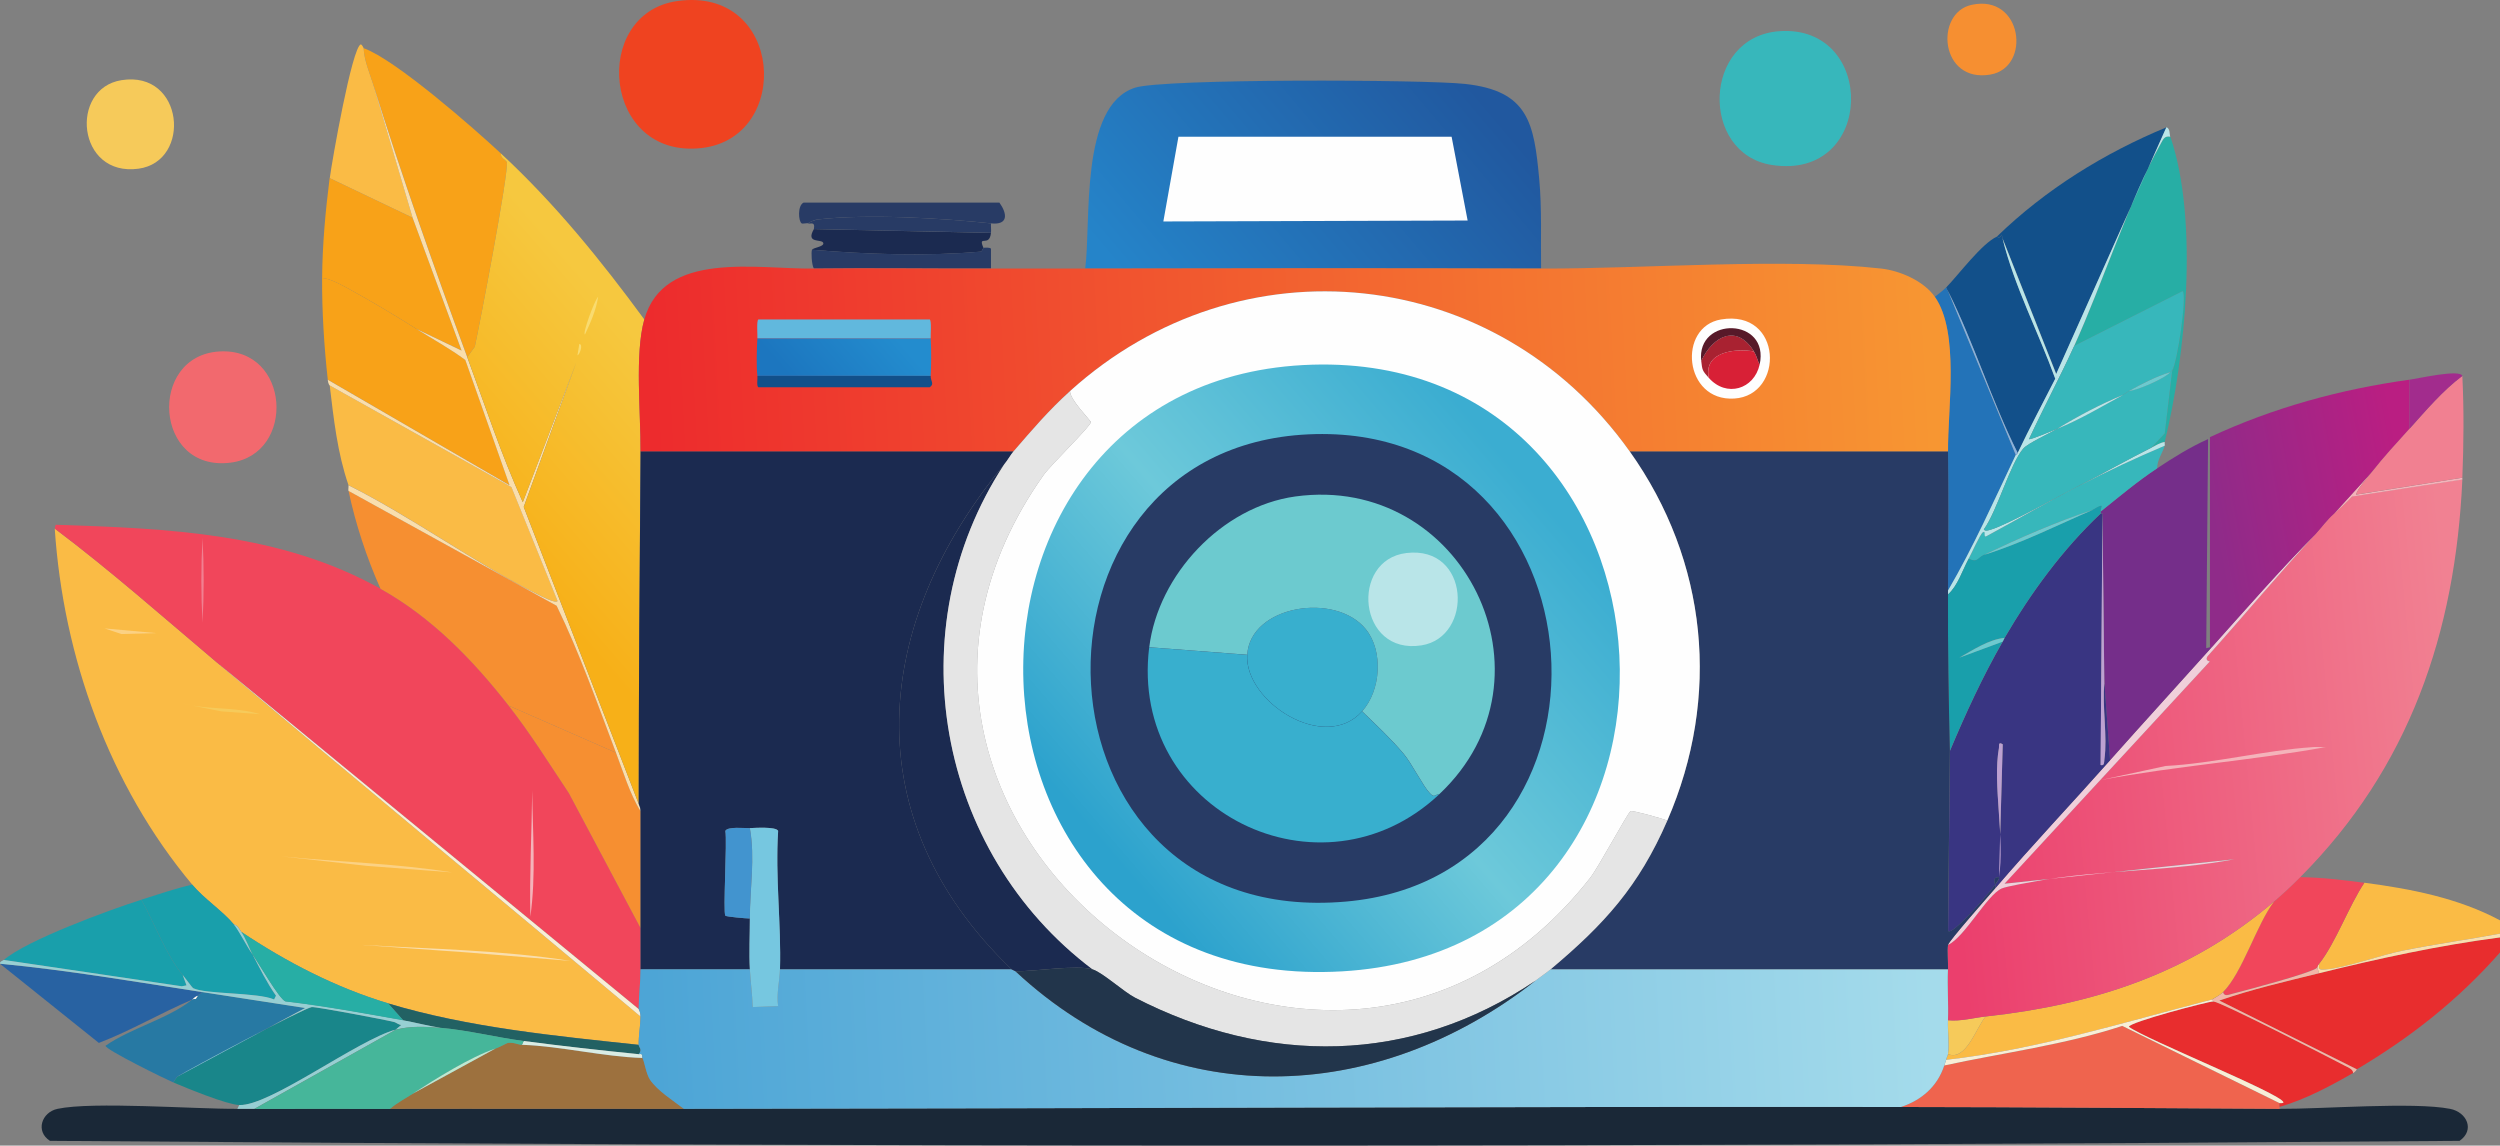 <?xml version="1.0" encoding="UTF-8"?>
<svg id="Layer_2" data-name="Layer 2" xmlns="http://www.w3.org/2000/svg" xmlns:xlink="http://www.w3.org/1999/xlink" viewBox="0 0 402.33 184.36"><rect x="0" y="0" width="402.33" height="184.36" fill="#808080" stroke="none"/>
  <defs>
    <style>
      .cls-1 {
        fill: #76c7e0;
      }

      .cls-2 {
        fill: #1a2837;
      }

      .cls-3 {
        fill: #f8eed6;
      }

      .cls-4 {
        fill: #f4b3ba;
      }

      .cls-5 {
        fill: #22354b;
      }

      .cls-6 {
        fill: url(#linear-gradient-2);
      }

      .cls-7 {
        fill: #fabb45;
      }

      .cls-8 {
        fill: #e82d2e;
      }

      .cls-9 {
        fill: #f2b6a7;
      }

      .cls-10 {
        fill: #bee9d1;
      }

      .cls-11 {
        fill: #4294cf;
      }

      .cls-12 {
        fill: #1b2a50;
      }

      .cls-13 {
        fill: #89b2dd;
      }

      .cls-14 {
        fill: #2779a3;
      }

      .cls-15 {
        fill: #283b65;
      }

      .cls-16 {
        fill: #2373b8;
      }

      .cls-17 {
        fill: #b9e5e8;
      }

      .cls-18 {
        fill: #f0cfda;
      }

      .cls-19 {
        fill: #f9db6f;
      }

      .cls-20 {
        fill: url(#linear-gradient-4);
      }

      .cls-21 {
        fill: #226163;
      }

      .cls-22 {
        fill: #61b8dd;
      }

      .cls-23 {
        fill: #12508a;
      }

      .cls-24 {
        fill: #e5e5e5;
      }

      .cls-25 {
        fill: #27aea5;
      }

      .cls-26 {
        fill: #38afce;
      }

      .cls-27 {
        fill: url(#linear-gradient-3);
      }

      .cls-28 {
        fill: url(#linear-gradient-5);
      }

      .cls-29 {
        fill: #752e8a;
      }

      .cls-30 {
        fill: #9d713e;
      }

      .cls-31 {
        fill: #f18091;
      }

      .cls-32 {
        fill: #a92231;
      }

      .cls-33 {
        fill: #ef644e;
      }

      .cls-34 {
        fill: #d9ece4;
      }

      .cls-35 {
        fill: #d82036;
      }

      .cls-36 {
        fill: url(#linear-gradient-8);
      }

      .cls-37 {
        fill: #2862a2;
      }

      .cls-38 {
        fill: #a22c8d;
      }

      .cls-39 {
        fill: #f1465b;
      }

      .cls-40 {
        fill: url(#linear-gradient-7);
      }

      .cls-41 {
        fill: #f8a218;
      }

      .cls-42 {
        fill: #f68f31;
      }

      .cls-43 {
        fill: #f2696e;
      }

      .cls-44 {
        fill: url(#linear-gradient-6);
      }

      .cls-45 {
        fill: #19868a;
      }

      .cls-46 {
        fill: #ef4320;
      }

      .cls-47 {
        fill: #fbd183;
      }

      .cls-48 {
        fill: #37b7bb;
      }

      .cls-49 {
        fill: #97cfd3;
      }

      .cls-50 {
        fill: #bda1d1;
      }

      .cls-51 {
        fill: #fefefe;
      }

      .cls-52 {
        fill: #f6ca5a;
      }

      .cls-53 {
        fill: #393582;
      }

      .cls-54 {
        fill: url(#linear-gradient);
      }

      .cls-55 {
        fill: #f9dead;
      }

      .cls-56 {
        fill: #571929;
      }

      .cls-57 {
        fill: #199fab;
      }

      .cls-58 {
        fill: #6ccacf;
      }

      .cls-59 {
        fill: #46b69a;
      }
    </style>
    <linearGradient id="linear-gradient" x1="109.21" y1="61.86" x2="79.89" y2="87.29" gradientUnits="userSpaceOnUse">
      <stop offset="0" stop-color="#f6c83f"/>
      <stop offset="1" stop-color="#f7b018"/>
    </linearGradient>
    <linearGradient id="linear-gradient-2" x1="395.91" y1="116.8" x2="312.93" y2="124.85" gradientUnits="userSpaceOnUse">
      <stop offset="0" stop-color="#f18192"/>
      <stop offset="1" stop-color="#eb3f6d"/>
    </linearGradient>
    <linearGradient id="linear-gradient-3" x1="387.22" y1="79.74" x2="356.51" y2="85.41" gradientUnits="userSpaceOnUse">
      <stop offset="0" stop-color="#ba1e82"/>
      <stop offset="1" stop-color="#8f2b89"/>
    </linearGradient>
    <linearGradient id="linear-gradient-4" x1="310.53" y1="161.63" x2="105.54" y2="172.16" gradientUnits="userSpaceOnUse">
      <stop offset="0" stop-color="#a4dbeb"/>
      <stop offset="1" stop-color="#4da5d6"/>
    </linearGradient>
    <linearGradient id="linear-gradient-5" x1="235.01" y1="11.72" x2="187.28" y2="52" gradientUnits="userSpaceOnUse">
      <stop offset="0" stop-color="#21589f"/>
      <stop offset="1" stop-color="#2584c9"/>
    </linearGradient>
    <linearGradient id="linear-gradient-6" x1="310.29" y1="52.74" x2="105.02" y2="63.7" gradientUnits="userSpaceOnUse">
      <stop offset="0" stop-color="#f79632"/>
      <stop offset="1" stop-color="#ed2b2d"/>
    </linearGradient>
    <linearGradient id="linear-gradient-7" x1="142.27" y1="51.89" x2="129.21" y2="63.21" gradientUnits="userSpaceOnUse">
      <stop offset="0" stop-color="#238cce"/>
      <stop offset="1" stop-color="#1c76bf"/>
    </linearGradient>
    <linearGradient id="linear-gradient-8" x1="246.58" y1="78.63" x2="178.49" y2="137.1" gradientUnits="userSpaceOnUse">
      <stop offset="0" stop-color="#3badd1"/>
      <stop offset=".51" stop-color="#6dc9da"/>
      <stop offset="1" stop-color="#2ca2cd"/>
    </linearGradient>
  </defs>
  <g id="Layer_1-2" data-name="Layer 1">
    <g id="Generative_Object" data-name="Generative Object">
      <path class="cls-2" d="M366.86,178.45c6.89.04,21.56-1.15,27.44,0,2.7.53,4.03,3.41,1.52,5.15-128.96,1.01-258.81,1.01-387.78,0-2.37-1.51-1.36-4.6,1.21-5.15,5.65-1.21,22.07.04,28.95,0,.91,0,1.82,0,2.73,0,7.27-.03,14.56.02,21.83,0,15.76-.04,31.54.02,47.3,0,65.26-.06,130.6-.38,195.86-.3,20.29.02,40.64.19,60.94.3Z"/>
      <path class="cls-46" d="M109,.17c17.09-2.43,18.58,21.95,3.94,23.65-15.95,1.85-17.94-21.66-3.94-23.65Z"/>
      <path class="cls-43" d="M35.32,56.56c11.42-.66,12.36,16.52,1.82,17.89-12.36,1.61-13.4-17.22-1.82-17.89Z"/>
      <path class="cls-52" d="M19.56,12.9c10.08-1.59,11.32,13.08,2.73,14.25-9.93,1.35-11.16-12.92-2.73-14.25Z"/>
      <g>
        <path class="cls-48" d="M286.36,5.02c15.72-1.11,15.44,24.1-1.21,21.53-11.61-1.8-11.2-20.65,1.21-21.53Z"/>
        <path class="cls-42" d="M317.29.78c8.22-1.8,9.67,10.07,3.03,11.22-8.13,1.41-9.03-9.91-3.03-11.22Z"/>
      </g>
      <g>
        <g>
          <path class="cls-12" d="M159.48,37.46c-.23,2.44-2.17.2-1.21,2.43-.04,0-.22.59-.45.61-8.78.78-18.39.43-27.14-.3.17-.35,1.91-.48,1.82-1.06-.12-.77-2.94.19-1.52-2.27l28.5.61Z"/>
          <path class="cls-15" d="M159.48,35.95c-7.47-.8-19.88-1.59-28.05-.61-.07,0-1.3.4-1.36.61-.15-.1-.9.11-1.06,0-.53-.35-.68-2.85.3-3.34h31.53c1.28,1.79,1.47,3.64-1.36,3.34Z"/>
          <path class="cls-15" d="M159.48,43.22c-9.47.03-19.03-.12-28.5,0-.35-.51-.47-2.69-.3-3.03,8.75.73,18.35,1.08,27.14.3.23-.02.42-.6.45-.61.29-.03,1.07-.09,1.21.15v3.18Z"/>
          <path class="cls-15" d="M159.48,35.95c-.03.5.05,1.02,0,1.52l-28.5-.61c.25-1.35-.65-.73-.91-.91.06-.2,1.29-.6,1.36-.61,8.16-.98,20.57-.19,28.05.61Z"/>
        </g>
        <g>
          <path class="cls-30" d="M83.99,168.14c6.26.22,13.05,1.92,19.4,2.12.3.49.59,2.56,1.21,3.49,1.19,1.79,3.78,3.4,5.46,4.7-15.76.02-31.54-.04-47.3,0,1.07-.96,2.43-1.64,3.64-2.43l13.34-7.28c.55-.18,1.86-.9,1.97-.91,1-.13,1.57.28,2.27.3Z"/>
          <g>
            <g>
              <path class="cls-7" d="M34.87,106.59c22.65,19.1,45.5,37.97,68.22,57-.01,1.49-.34,3.16-.3,4.55-13.32-1.42-27.47-2.79-40.32-6.67-8.45-2.55-16.35-6.65-23.65-11.52-.33-.5-.52-.99-1.21-1.21-1.7-2.07-4.78-4.11-6.67-6.37-13.38-15.99-20.76-36.66-22.13-57.3,9.02,6.78,17.46,14.26,26.07,21.53Z"/>
              <path class="cls-55" d="M58.37,152.07c11.18.66,22.42.83,33.5,2.58l-16.52-1.36-16.98-1.21Z"/>
              <path class="cls-47" d="M45.33,137.82c9.14.91,18.36,1.11,27.44,2.58l-13.8-1.06-13.64-1.52Z"/>
              <path class="cls-52" d="M29.56,113.26c4.01.99,8.3.47,12.28,1.67l-6.22-.45-6.06-1.21Z"/>
              <polygon class="cls-47" points="16.83 101.13 25.17 101.89 19.56 102.04 16.83 101.13"/>
            </g>
            <g>
              <path class="cls-39" d="M61.25,94.76c8.26,4.62,14.85,11.43,20.62,18.8,3.52,4.5,6.54,9.35,9.7,14.1l11.52,21.68c0,2.22,0,4.45,0,6.67s-.29,4.3-.3,6.37l-67.91-55.79c-8.61-7.26-17.06-14.75-26.07-21.53l.15-.61c18.08.6,36.17,1.3,52.3,10.31Z"/>
              <path class="cls-3" d="M102.78,162.38c0,.06.31.43.3,1.21-22.71-19.03-45.56-37.9-68.22-57l67.91,55.79Z"/>
              <path class="cls-4" d="M85.65,127.21c.06,6.72.65,13.63-.3,20.31-.15-6.77.22-13.55.3-20.31Z"/>
              <path class="cls-31" d="M32.59,86.58c.25,4.53.25,9.11,0,13.64-.25-4.53-.25-9.11,0-13.64Z"/>
            </g>
          </g>
          <g>
            <path class="cls-41" d="M80.65,24.73c-.21.66.83,1.05.91,1.36.38,1.46-4.39,26.25-5.15,29.71l-1.21,1.67c-5.36-14.54-10.52-29.17-15.16-43.96-.59-1.87-1.42-3.77-1.52-5.76,5.12,1.83,17.75,12.9,22.13,16.98Z"/>
            <path class="cls-7" d="M56.09,78.09c-1.8-5.2-2.38-10.66-3.03-16.07l29.26,16.37,7.43,18.34c-.25.48-2.76-.85-3.18-1.06-10.14-5.04-20.24-12.46-30.47-17.58Z"/>
            <path class="cls-41" d="M67.01,52.92c2.63,1.66,5.38,3.16,7.88,5l7.12,20.16-29.26-16.98c-.58-5.23-.95-11.11-.91-16.37,1.32.09,3.23,1.18,4.4,1.82,3.63,1.99,7.26,4.16,10.76,6.37Z"/>
            <path class="cls-41" d="M66.4,35.04l7.88,21.37-7.28-3.49c-3.5-2.21-7.13-4.38-10.76-6.37-1.17-.64-3.08-1.72-4.4-1.82.04-5.33.54-10.79,1.21-16.07l13.34,6.37Z"/>
            <path class="cls-7" d="M58.52,7.75c.1,1.99.93,3.89,1.52,5.76l6.37,21.53-13.34-6.37c.34-2.66,3.59-21.14,5-21.53.26.1.42.59.45.61Z"/>
            <g>
              <path class="cls-42" d="M99.14,121.14l-17.28-7.58c-5.77-7.37-12.35-14.18-20.62-18.8-2.24-5.04-4-10.36-5.15-15.77l33.5,18.49c3.72,7.64,6.55,15.72,9.55,23.65Z"/>
              <path class="cls-42" d="M99.14,121.14c1.19,3.13,2.19,6.52,3.94,9.4,0,6.26,0,12.54,0,18.8l-11.52-21.68c-3.16-4.75-6.18-9.6-9.7-14.1l17.28,7.58Z"/>
            </g>
            <g>
              <path class="cls-55" d="M75.19,57.47c2.88,7.82,5.49,15.75,8.94,23.35l8.64-22.59-8.49,23.35,18.49,47.75c0,.2.3.53.3,1.21-1.75-2.88-2.75-6.26-3.94-9.4-3.01-7.93-5.83-16.01-9.55-23.65l-33.5-18.49c-.06-.28.04-.62,0-.91,10.23,5.13,20.33,12.54,30.47,17.58.42.21,2.93,1.54,3.18,1.06l-7.43-18.34-29.26-16.37s-.23-.22-.3-.91l29.26,16.98-7.12-20.16c-2.5-1.85-5.25-3.35-7.88-5l7.28,3.49-7.88-21.37-6.37-21.53c4.64,14.8,9.79,29.42,15.16,43.96Z"/>
              <g>
                <path class="cls-54" d="M103.69,51.41c-1.56,5.55-.56,15.12-.61,21.22-.15,18.88-.29,37.83-.3,56.7l-18.49-47.75,8.49-23.35-8.64,22.59c-3.46-7.6-6.06-15.53-8.94-23.35l1.21-1.67c.76-3.46,5.53-28.25,5.15-29.71-.08-.31-1.12-.7-.91-1.36,8.68,8.06,16.05,17.15,23.04,26.68Z"/>
                <path class="cls-19" d="M96.26,47.77c-.31,2.09-1.23,4.17-2.12,6.06-.46-.12,1.63-5.71,2.12-6.06Z"/>
                <path class="cls-19" d="M93.23,55.35c.72.09-.04,1.89-.3,1.82l.3-1.82Z"/>
              </g>
            </g>
          </g>
        </g>
        <g>
          <path class="cls-21" d="M102.78,168.14c0,.37.69.77,0,1.52-6.17-.62-12.34-1.31-18.49-2.12-4.35-.57-9.11-1.76-13.34-2.12-2.03-.29-4.06-.86-6.06-1.21l-2.43-2.73c12.85,3.88,27,5.25,40.32,6.67Z"/>
          <g>
            <path class="cls-8" d="M402.33,150.85v2.43c-6.63,7.56-14.41,13.7-23.04,18.8l-22.13-11.07c5.25-1.81,10.68-3.07,16.07-4.4,9.6-2.37,19.29-4.48,29.11-5.76Z"/>
            <path class="cls-7" d="M402.33,148.13v2.12c-5.18.97-10.45,1.69-15.61,2.73-3.58.72-9.12,2.74-12.43,3.03-.88.08-1.2.13-1.06-.91,2.64-3.33,4.81-9.36,7.28-13.04,7.51.99,15.13,2.47,21.83,6.06Z"/>
            <path class="cls-55" d="M402.33,150.25v.61c-9.81,1.28-19.51,3.39-29.11,5.76l-.3-.91s-.03-.19.3-.61c-.14,1.03.18.99,1.06.91,3.31-.3,8.85-2.31,12.43-3.03,5.17-1.04,10.43-1.76,15.61-2.73Z"/>
            <path class="cls-33" d="M366.86,177.54c-.05.14.02.41,0,.61v.3c-20.3-.11-40.65-.28-60.94-.3,3.3-1.08,5.88-3.3,6.97-6.67,9.57-2.07,19.32-3.31,28.65-6.37l25.32,12.43Z"/>
            <path class="cls-8" d="M356.25,161.16c1.17.09,18.6,9,21.07,10.31.46.24,1.44.59,1.36,1.21-3.75,2.16-7.67,4.24-11.82,5.46.02-.19-.05-.47,0-.61.01-.03.66.08.61-.15-.33-1.34-22.22-10.15-24.86-12.13-.07-.71,12.93-4.14,13.64-4.09Z"/>
            <path class="cls-39" d="M380.5,142.06c-2.47,3.68-4.64,9.71-7.28,13.04-.33.42-.28.58-.3.61-.85.85-11.6,3.67-13.8,4.24-.49.13-1.21.44-1.36-.3,3.1-3.08,5.38-10.84,8.19-14.55,1.44-1.23,2.91-2.6,4.24-3.94,3.46.04,6.89.46,10.31.91Z"/>
            <path class="cls-9" d="M373.23,156.62c-5.39,1.33-10.82,2.58-16.07,4.4l22.13,11.07s-.16.35-.61.61c.08-.62-.91-.97-1.36-1.21-2.47-1.31-19.9-10.22-21.07-10.31l-.3-.3c.59-.38,1.32-.72,1.82-1.21.16.74.88.43,1.36.3,2.19-.57,12.94-3.39,13.8-4.24l.3.91Z"/>
            <path class="cls-7" d="M357.77,159.65c-.5.5-1.23.83-1.82,1.21-14.14,3.65-28.15,8.06-42.75,9.7.09-.42.27-.7.3-.91,2.91,1.15,4.51-4.24,6.06-6.06,17.52-1.93,32.87-6.96,46.39-18.49-2.81,3.72-5.09,11.47-8.19,14.55Z"/>
            <path class="cls-52" d="M313.5,169.65c.23-1.57-.07-3.77,0-5.46,2.06.2,4.05-.38,6.06-.61-1.55,1.82-3.15,7.21-6.06,6.06Z"/>
            <path class="cls-3" d="M355.95,160.86l.3.3c-.71-.05-13.72,3.38-13.64,4.09,2.64,1.97,24.53,10.78,24.86,12.13.06.23-.6.12-.61.15l-25.32-12.43c-9.33,3.06-19.08,4.3-28.65,6.37.09-.29.26-.7.3-.91,14.6-1.65,28.61-6.05,42.75-9.7Z"/>
          </g>
          <path class="cls-34" d="M102.78,169.65c.83-.17.49.42.61.61-6.35-.2-13.14-1.9-19.4-2.12l.3-.61c6.15.81,12.32,1.5,18.49,2.12Z"/>
          <g>
            <path class="cls-45" d="M63.67,165.71c-6.09,1.64-20.32,12.38-25.16,12.13-2.11-.11-8.37-2.69-10.61-3.64.09-.18.56-.88.61-.91,1.98-1.26,20.46-11.09,21.68-11.22.67-.07,12.11,2.07,13.34,2.43.17.05.66.43,1.06.45l-.91.76Z"/>
            <path class="cls-14" d="M28.5,173.29s-.52.73-.61.91c-1.17-.49-10.97-5.29-10.91-5.91,4.05-2.83,10.2-4.38,13.95-7.43.73-.31.34.31.91-.61.28-.45.57-.2.61-.61l16.68,2.58-20.62,11.07Z"/>
            <path class="cls-57" d="M37.6,148.73c.9,1.1,2.01,3.41,3.03,4.85,1.19,2.27,2.3,4.57,3.79,6.67l-.3.61c-2.65-1.16-11.05-.81-13.04-1.82-.12-.06-1.29-1.68-1.67-2.12-2.64-3.12-4.6-8.51-6.67-12.13,2.72-.86,5.4-1.78,8.19-2.43,1.89,2.26,4.97,4.3,6.67,6.37Z"/>
            <path class="cls-57" d="M22.74,144.79c2.07,3.62,4.03,9.01,6.67,12.13l.61,1.67-.76.15-28.65-4.24c3.59-3.17,17.17-8.14,22.13-9.7Z"/>
            <path class="cls-37" d="M32.44,159.65c-.04.41-.33.16-.61.61-.37.08-.64.38-.91.61-5.13,2.18-9.81,4.98-15.01,6.97L0,155.1c10.89,1.04,21.65,2.88,32.44,4.55Z"/>
            <path class="cls-49" d="M64.88,164.2c2.01.35,4.03.92,6.06,1.21-2.49-.21-4.94-.33-7.28.3l.91-.76c-.4-.03-.89-.41-1.06-.45-1.23-.35-12.67-2.5-13.34-2.43-1.21.13-19.7,9.96-21.68,11.22l20.62-11.07-16.68-2.58c-10.79-1.67-21.56-3.51-32.44-4.55-.04-.37.47-.48.61-.61l28.65,4.24.76-.15-.61-1.67c.37.44,1.55,2.06,1.67,2.12,1.99,1.01,10.38.66,13.04,1.82l.3-.61c-1.48-2.1-2.6-4.4-3.79-6.67.98,1.38,4.3,7.21,5.31,7.58,6.36.74,12.66,1.92,18.95,3.03Z"/>
            <path class="cls-49" d="M63.67,165.71l-22.74,12.73c-.91,0-1.82,0-2.73,0l.3-.61c4.84.25,19.08-10.49,25.16-12.13Z"/>
            <path class="cls-25" d="M62.46,161.47l2.43,2.73c-6.29-1.11-12.59-2.29-18.95-3.03-1.01-.37-4.32-6.2-5.31-7.58-.63-1.21-1.04-2.47-1.82-3.64,7.29,4.88,15.2,8.97,23.65,11.52Z"/>
            <path class="cls-49" d="M38.81,149.95c.78,1.16,1.19,2.43,1.82,3.64-1.02-1.44-2.13-3.75-3.03-4.85.69.23.88.72,1.21,1.21Z"/>
            <path class="cls-59" d="M70.95,165.41c4.23.36,8.99,1.55,13.34,2.12l-.3.61c-.71-.02-1.28-.43-2.27-.3-.11.01-1.42.73-1.97.91-4.07,1.35-9.67,4.9-13.34,7.28-1.21.78-2.56,1.47-3.64,2.43-7.27.02-14.56-.03-21.83,0l22.74-12.73c2.33-.63,4.79-.51,7.28-.3Z"/>
            <path class="cls-51" d="M30.93,160.86c.27-.22.54-.53.91-.61-.57.91-.18.29-.91.61Z"/>
            <path class="cls-10" d="M79.74,168.74l-13.34,7.28c3.67-2.38,9.27-5.92,13.34-7.28Z"/>
          </g>
        </g>
        <g>
          <g>
            <g>
              <path class="cls-6" d="M396.27,77.18c-1.11,24.63-8.51,46.34-26.07,63.97-1.34,1.34-2.8,2.71-4.24,3.94-13.51,11.53-28.87,16.56-46.39,18.49-2.01.22-4,.81-6.06.61.1-2.72-.13-5.47,0-8.19.05-1.11-.21-3.04,0-3.94,2.77-1.38,6.26-8.05,8.64-9.1.8-.35,4.61-1.01,5.76-1.21,10.17-1.82,21.44-1.51,31.68-3.49l-36.99,3.94,33.05-35.78c-.67-.09-.6-.58-.3-.91,5.8-6.45,11.41-13.19,17.28-19.56,1.08-1.17,1.78-2.24,3.03-3.34,1-.87,1.97-1.75,2.88-2.73l17.74-2.73Z"/>
              <path class="cls-4" d="M396.27,76.88c0,.1,0,.2,0,.3l-17.74,2.73c-.91.98-1.88,1.85-2.88,2.73l6.06-6.67c-.85,1.08-2.12,2.42-2.58,3.64l17.13-2.73Z"/>
              <path class="cls-18" d="M313.5,152.07c.16-.68,6.53-7.87,7.58-9.1,5.98-6.98,12.38-13.73,18.49-20.62,5.41-6.09,10.93-12.12,16.37-18.19s10.89-12.34,16.68-18.19c-5.87,6.36-11.48,13.1-17.28,19.56-.3.33-.36.82.3.91l-33.05,35.78,36.99-3.94c-10.24,1.98-21.51,1.67-31.68,3.49-1.15.21-4.96.86-5.76,1.21-2.38,1.05-5.87,7.72-8.64,9.1Z"/>
              <path class="cls-4" d="M372.17,120.23c.7-.05,1.42.03,2.12,0-11.8,2.15-24.26,3.05-36.23,5.31l10.46-2.27c7.77-.41,15.97-2.53,23.65-3.03Z"/>
            </g>
            <g>
              <path class="cls-27" d="M387.78,61.11v7.88c-2.07,2.3-4.15,4.54-6.06,6.97l-6.06,6.67c-1.25,1.1-1.96,2.17-3.03,3.34-5.78,5.85-11.19,12.07-16.68,18.19h-.3v-33.81c10.17-4.75,21.03-7.71,32.14-9.25Z"/>
              <path class="cls-29" d="M355.64,104.16h.3c-5.44,6.07-10.96,12.1-16.37,18.19l-.91-12.43-.3-27.29h-.3v-.3c3-2.41,5.87-4.84,9.1-6.97,2.63-1.74,5.3-3.41,8.19-4.7l-.3,33.65.61-.15Z"/>
              <path class="cls-31" d="M396.27,60.5c.27,5.46.22,10.92,0,16.37l-17.13,2.73c.46-1.22,1.73-2.56,2.58-3.64,1.92-2.44,3.99-4.68,6.06-6.97,2.64-2.93,5.31-6.11,8.49-8.49Z"/>
              <path class="cls-38" d="M396.27,60.5c-3.18,2.38-5.85,5.56-8.49,8.49v-7.88c1.38-.19,8.12-1.74,8.49-.61Z"/>
              <path class="cls-53" d="M338.36,82.64l-.3,40.48c.67.2.56-.56.61-.91.53-3.65-.39-8.49,0-12.28l.91,12.43c-6.11,6.88-12.52,13.64-18.49,20.62-.02-.19.04-.45,0-.61.07-.14.59-.86.61-.91l.61-21.68c-.77-.46-.53.17-.61.61-1.05,5.79,1.01,14.92,0,20.77-1.02,0-.73.76-.61,1.21-.38.71-7,8.44-7.58,7.43l.3-28.95c2.51-5.98,5.26-11.96,8.49-17.58.1-.18.2-.43.3-.61,4.23-7.25,9.35-14.25,15.46-20.01h.3Z"/>
              <path class="cls-50" d="M338.66,109.92c-.39,3.79.53,8.63,0,12.28-.05.35.06,1.11-.61.91l.3-40.48.3,27.29Z"/>
              <path class="cls-50" d="M321.69,141.46c.02-.09-.02-.21,0-.3,1.01-5.85-1.05-14.98,0-20.77.08-.43-.16-1.06.61-.61l-.61,21.68Z"/>
              <path class="cls-15" d="M321.69,141.15c-.02.1.02.21,0,.3-.01.05-.53.77-.61.91-.13-.46-.41-1.22.61-1.21Z"/>
            </g>
            <g>
              <path class="cls-23" d="M322.29,38.37l-.15-.61c-.47.81-.72.29-.76.3,7.83-7.59,17.24-13.42,27.29-17.58l-17.74,39.72-8.64-21.83Z"/>
              <path class="cls-23" d="M322.29,38.37c1.93,7.79,5.76,15.04,8.49,22.59-2.04,3.97-4.15,7.95-6.06,11.98-4.19-8.34-7.05-17.77-11.22-26.07-.1-.21-.26-.38-.3-.61,2-2.04,5.73-7.09,8.19-8.19.04-.02.29.51.76-.3l.15.61Z"/>
              <path class="cls-25" d="M349.28,22c4.6,13.46,2.46,35.43-.91,49.12-.77.11-1.45.57-2.12.91l2.12-2.27,1.21-10.16c.84-1.3,2.41-12.16,1.67-12.73l-17.43,8.79c4.51-9.92,8.89-23.53,13.95-32.59.36-.65.57-1.25,1.52-1.06Z"/>
              <path class="cls-16" d="M313.5,46.86l10.91,26.38c-3.5,7.35-6.81,14.79-10.91,21.83.04-7.51.08-14.93,0-22.44-.07-6.81,1.9-19.12-2.12-24.86.58-.47,1.3-.99,1.82-1.52.04.23.2.4.3.61Z"/>
              <path class="cls-48" d="M348.37,71.72c-.3,1.09-1.26,2.36-1.21,3.64-3.22,2.13-6.1,4.57-9.1,6.97l.15-.91c-.26-.1-1.12.5-1.36.61-6.02,1.97-11.88,4.55-17.58,7.28-1.05.5-1.04,1.32-2.43.61.42-.77,1.83-3.93,2.27-4.24.6-.43,0,.94.61.61,4.99-2.69,9.96-5.62,15.01-8.19,4.45-2.26,9.04-4.43,13.64-6.37Z"/>
              <path class="cls-17" d="M349.28,22c-.94-.18-1.15.41-1.52,1.06-5.06,9.07-9.44,22.67-13.95,32.59-2.3,5.05-4.94,9.97-7.28,15.01.1.22,4.1-1.48,4.55-1.67-1.29.79-4.73,2.35-5.46,3.18-2.13,2.44-4.21,10.08-6.37,13.04.25.36.87.1,1.21,0,2.67-.8,11.09-5.53,14.25-7.12-5.05,2.57-10.02,5.5-15.01,8.19-.62.33,0-1.04-.61-.61-.44.32-1.85,3.47-2.27,4.24-1.01,1.86-1.74,4.34-3.34,5.76,0-.2,0-.41,0-.61,4.11-7.04,7.41-14.48,10.91-21.83,0-.02.11.1.3-.3,1.92-4.03,4.03-8,6.06-11.98-2.73-7.55-6.56-14.8-8.49-22.59l8.64,21.83,17.74-39.72c.63.21.49,1.17.61,1.52Z"/>
              <path class="cls-17" d="M348.37,71.12c-.04.17.05.44,0,.61-4.6,1.94-9.2,4.11-13.64,6.37,3.85-1.95,7.64-4.13,11.52-6.06.67-.34,1.36-.8,2.12-.91Z"/>
              <path class="cls-57" d="M338.06,82.33v.3c-6.12,5.77-11.23,12.76-15.46,20.01-2.53.25-5.08,1.95-7.28,3.18l6.97-2.58c-3.23,5.63-5.98,11.6-8.49,17.58-.21-8.36-.35-16.79-.3-25.16,1.6-1.42,2.32-3.9,3.34-5.76,1.38.72,1.38-.11,2.43-.61,6.05-1.86,11.78-4.77,17.58-7.28.25-.11,1.1-.71,1.36-.61l-.15.91Z"/>
              <path class="cls-13" d="M324.72,72.94c-.19.4-.29.28-.3.3l-10.91-26.38c4.17,8.3,7.02,17.73,11.22,26.07Z"/>
              <path class="cls-48" d="M346.24,72.03c-3.88,1.94-7.67,4.11-11.52,6.06-3.16,1.6-11.58,6.32-14.25,7.12-.34.1-.96.36-1.21,0,2.16-2.96,4.23-10.59,6.37-13.04.73-.84,4.17-2.4,5.46-3.18,3.75-1.53,7.08-3.54,10.61-5.46.21-.11.58-.43.91-.61,1.49-.15,5.84-2.07,6.67-3.03.16-.18.29-.29.3-.3l-1.21,10.16-2.12,2.27Z"/>
              <path class="cls-48" d="M349.58,59.59s-.14.12-.3.3c-2.26.66-4.62,1.9-6.67,3.03-.33.18-.7.49-.91.61-3.7,1.53-7.2,3.37-10.61,5.46-.45.18-4.45,1.89-4.55,1.67,2.34-5.04,4.98-9.95,7.28-15.01l17.43-8.79c.74.58-.83,11.44-1.67,12.73Z"/>
              <path class="cls-58" d="M336.85,82.03c-5.8,2.5-11.53,5.41-17.58,7.28,5.71-2.72,11.56-5.3,17.58-7.28Z"/>
              <path class="cls-58" d="M322.6,102.65c-.1.18-.2.43-.3.61l-6.97,2.58c2.2-1.24,4.75-2.94,7.28-3.18Z"/>
              <path class="cls-17" d="M341.7,63.54c-3.53,1.92-6.86,3.93-10.61,5.46,3.41-2.08,6.91-3.93,10.61-5.46Z"/>
              <path class="cls-58" d="M349.28,59.9c-.83.96-5.18,2.89-6.67,3.03,2.05-1.13,4.41-2.37,6.67-3.03Z"/>
            </g>
          </g>
          <g>
            <path class="cls-15" d="M313.5,72.63c.08,7.51.04,14.93,0,22.44,0,.2,0,.41,0,.61-.04,8.37.1,16.8.3,25.16l-.3,28.95c.58,1.01,7.2-6.72,7.58-7.43.04.16-.02.41,0,.61-1.05,1.22-7.42,8.42-7.58,9.1-.21.91.05,2.83,0,3.94h-63.97c8.7-7.3,14.21-13.38,18.8-23.95,8.64-19.89,6.53-41.74-6.06-59.43h51.24Z"/>
            <path class="cls-12" d="M163.12,72.63c-.46.53-.91,1.4-1.52,2.12-21.14,25.55-24.32,56.76,1.21,81.25h-37.29c.21-7.34-.79-14.9-.3-22.28-.32-.72-3.77-.48-4.55-.45s-3.61-.3-3.94.45c.31,1.73-.4,13.08,0,13.64.11.16,3.38.46,3.94.45,0,2.69-.15,5.51,0,8.19h-17.58c0-2.22,0-4.45,0-6.67,0-6.26,0-12.54,0-18.8,0-.69-.3-1.02-.3-1.21,0-18.87.15-37.82.3-56.7h60.03Z"/>
            <path class="cls-20" d="M120.67,156.01c.11,2,.41,4.05.45,6.06l4.09-.15c-.28-1.97.25-3.99.3-5.91h37.29s.55.25.61.3c24.63,22.96,57.94,21.66,83.68,1.52.79-.62,1.68-1.19,2.43-1.82h63.97c-.13,2.71.1,5.47,0,8.19-.07,1.69.23,3.89,0,5.46-.03.21-.21.49-.3.91-.05.21-.21.62-.3.91-1.09,3.37-3.67,5.59-6.97,6.67-65.26-.08-130.6.24-195.86.3-1.68-1.3-4.26-2.91-5.46-4.7-.62-.93-.91-2.99-1.21-3.49-.11-.19.23-.77-.61-.61.69-.75,0-1.15,0-1.52-.04-1.39.29-3.05.3-4.55,0-.78-.3-1.15-.3-1.21.01-2.07.3-4.24.3-6.37h17.58Z"/>
            <g>
              <path class="cls-28" d="M248.01,43.22c-24.45-.07-48.92-.06-73.37,0,1-7.36-.96-26.24,8.03-29.11,4.64-1.48,46.43-1.32,53.06-.61,10.28,1.1,11.14,6.31,11.98,15.31.44,4.76.23,9.63.3,14.4Z"/>
              <polygon class="cls-51" points="189.65 22 233.61 22 236.19 35.49 187.22 35.64 189.65 22"/>
            </g>
            <path class="cls-12" d="M175.85,156.01c-2.59-.79-9.43.35-12.43.3-.05-.05-.56-.26-.61-.3-25.53-24.5-22.35-55.71-1.21-81.25-17.34,26.48-10.9,62.32,14.25,81.25Z"/>
            <path class="cls-1" d="M125.52,156.01c-.06,1.92-.58,3.94-.3,5.91l-4.09.15c-.05-2.02-.34-4.07-.45-6.06-.15-2.67,0-5.5,0-8.19,0-4.81.87-9.73,0-14.55.78-.03,4.23-.27,4.55.45-.48,7.38.51,14.94.3,22.28Z"/>
            <path class="cls-11" d="M120.67,133.27c.87,4.82,0,9.74,0,14.55-.56,0-3.83-.29-3.94-.45-.4-.57.31-11.91,0-13.64.33-.75,3.18-.43,3.94-.45Z"/>
            <g>
              <path class="cls-44" d="M130.98,43.22c9.47-.12,19.03.03,28.5,0,5.05-.02,10.11.01,15.16,0,24.45-.06,48.92-.07,73.37,0,16.49.05,39-1.76,54.73,0,3.03.34,6.85,1.99,8.64,4.55,4.02,5.75,2.05,18.05,2.12,24.86h-51.24c-21.44-30.1-62.65-34.42-90.05-9.7-3.44,3.1-6.07,6.21-9.1,9.7h-60.03c.05-6.11-.96-15.67.61-21.22,3.15-11.17,18.07-8.07,27.29-8.19Z"/>
              <path class="cls-40" d="M149.78,54.44c.11,1.86.09,4.19,0,6.06h-27.89c-.19-1.59-.1-4.4,0-6.06h27.89Z"/>
              <path class="cls-22" d="M149.78,54.44h-27.89c.03-.56-.16-2.81.15-3.03h27.59c.31.22.12,2.48.15,3.03Z"/>
              <path class="cls-23" d="M149.78,60.5c-.04.82.65,1.26-.15,1.82h-27.59c-.31-.22-.1-1.39-.15-1.82h27.89Z"/>
              <g>
                <path class="cls-51" d="M276.97,51.41c9.94-1.67,10.25,12.24,2.12,12.73s-9.16-11.55-2.12-12.73Z"/>
                <path class="cls-35" d="M282.27,56.56c.45.73.55,1.41.91,2.12-.88,3.95-5.33,5.36-8.19,2.12-.84-4.21,4.28-4.78,7.28-4.24Z"/>
                <path class="cls-32" d="M282.27,56.56c-2.99-.53-8.12.03-7.28,4.24-1.01-1.14-1.04-1.2-1.21-2.73,1.91-4.03,5.73-6,8.49-1.52Z"/>
                <path class="cls-56" d="M283.18,58.69c-.36-.71-.46-1.39-.91-2.12-2.76-4.48-6.58-2.52-8.49,1.52-.81-7.24,11.1-7.02,9.4.61Z"/>
              </g>
            </g>
            <g>
              <path class="cls-24" d="M172.21,62.93c-.1,1.34,3.29,4.7,3.34,5,.08.56-6.43,6.87-7.58,8.49-40.75,57.5,44.84,119.83,87.92,64.88,1.39-1.77,6-10.41,6.52-10.76.25-.17,5.2,1.2,5.91,1.52-4.59,10.57-10.1,16.65-18.8,23.95-.75.63-1.64,1.2-2.43,1.82-20.07,13.54-43.18,13.66-64.43,2.73-1.84-.95-5.25-4.07-6.82-4.55-25.15-18.94-31.59-54.78-14.25-81.25.6-.73,1.06-1.59,1.52-2.12,3.02-3.49,5.66-6.6,9.1-9.7Z"/>
              <path class="cls-5" d="M175.85,156.01c1.57.48,4.98,3.6,6.82,4.55,21.25,10.93,44.36,10.81,64.43-2.73-25.74,20.14-59.05,21.44-83.68-1.52,3,.05,9.84-1.09,12.43-.3Z"/>
              <g>
                <path class="cls-51" d="M262.26,72.63c12.59,17.69,14.7,39.54,6.06,59.43-.71-.31-5.66-1.69-5.91-1.52-.52.36-5.13,8.99-6.52,10.76-43.09,54.95-128.68-7.38-87.92-64.88,1.15-1.62,7.66-7.93,7.58-8.49-.04-.3-3.44-3.66-3.34-5,27.39-24.72,68.61-20.4,90.05,9.7Z"/>
                <g>
                  <path class="cls-36" d="M211.17,58.69c62.48-1.86,67.73,93.96,4.85,97.63-66.6,3.89-68.63-95.73-4.85-97.63Z"/>
                  <g>
                    <path class="cls-15" d="M210.57,69.9c48.68-2.25,53.33,71.02,6.06,75.19-52.47,4.64-54.99-72.93-6.06-75.19Z"/>
                    <path class="cls-26" d="M200.71,105.38c-.44,7.49,12.42,15.87,18.49,9.1,2.28,2.22,4.62,4.38,6.67,6.82,1.33,1.58,3.18,5.29,4.24,6.37.79.8.68.2,1.52.15-18.94,17.82-49.94,2.82-46.69-23.65l15.77,1.21Z"/>
                    <path class="cls-26" d="M219.21,114.47c-6.08,6.77-18.94-1.6-18.49-9.1.47-7.94,14.22-10.17,19.1-4.09,2.85,3.54,2.41,9.83-.61,13.19Z"/>
                    <g>
                      <path class="cls-58" d="M231.64,127.81c-.84.05-.73.65-1.52-.15-1.06-1.07-2.91-4.79-4.24-6.37-2.05-2.44-4.39-4.6-6.67-6.82,3.01-3.36,3.45-9.65.61-13.19-4.88-6.07-18.63-3.85-19.1,4.09l-15.77-1.21c1.44-11.69,11.69-22.62,23.5-24.26,26.95-3.72,43.2,29.08,23.19,47.9Z"/>
                      <path class="cls-17" d="M226.33,89c10.29-1.24,10.83,13.53,2.43,14.86-10.26,1.62-11.55-13.76-2.43-14.86Z"/>
                    </g>
                  </g>
                </g>
              </g>
            </g>
          </g>
        </g>
      </g>
    </g>
  </g>
</svg>
